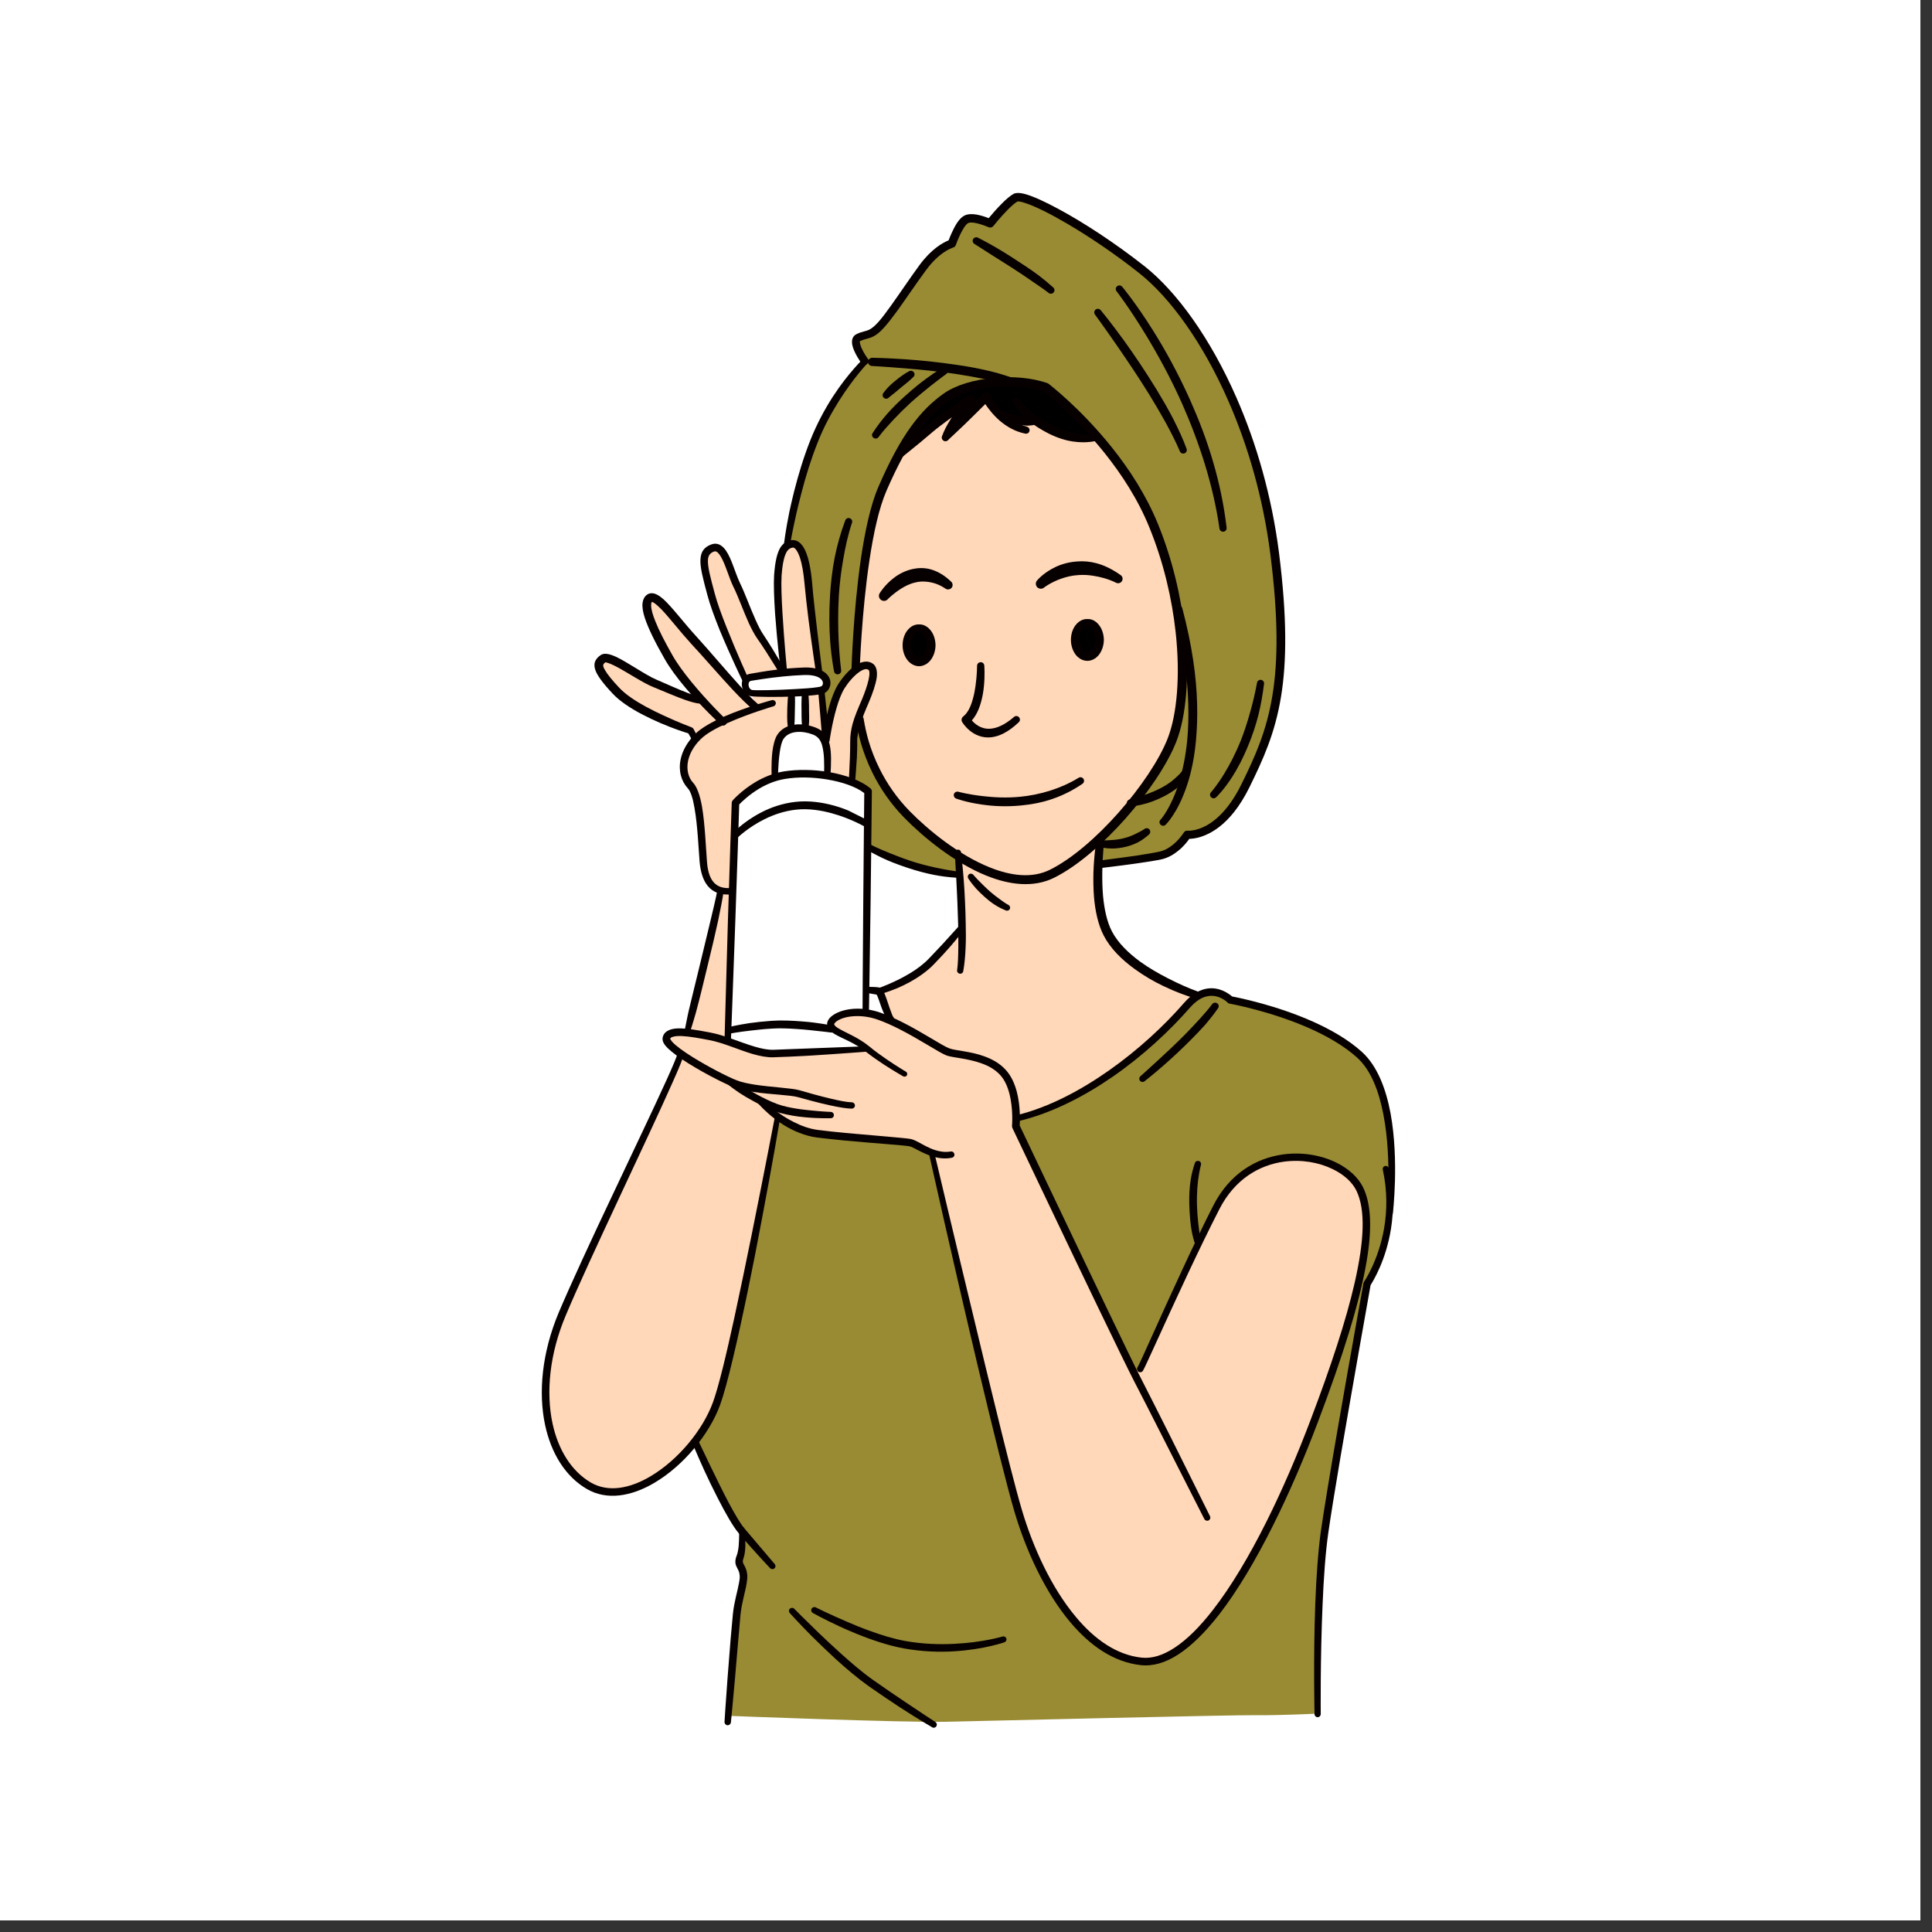 <svg xmlns="http://www.w3.org/2000/svg" xmlns:xlink="http://www.w3.org/1999/xlink" width="110" zoomAndPan="magnify" viewBox="0 0 82.5 82.5" height="110" preserveAspectRatio="xMidYMid meet" version="1.2"><rect x="0" y="0" width="82.5" height="82.5" fill="#333333" stroke="none"/><defs><clipPath id="20dd3e2c9b"><path d="M 0 0 L 82.004 0 L 82.004 82.004 L 0 82.004 Z M 0 0 "/></clipPath><clipPath id="0a2331f8ad"><path d="M 29 42 L 59.758 42 L 59.758 73.801 L 29 73.801 Z M 29 42 "/></clipPath><clipPath id="80a1087b7b"><path d="M 33 8.199 L 55 8.199 L 55 38 L 33 38 Z M 33 8.199 "/></clipPath><clipPath id="ff5d126b09"><path d="M 36 8.199 L 55 8.199 L 55 38 L 36 38 Z M 36 8.199 "/></clipPath><clipPath id="cb6acbe987"><path d="M 30 65 L 32 65 L 32 73.801 L 30 73.801 Z M 30 65 "/></clipPath><clipPath id="0588763fe9"><path d="M 33 68 L 41 68 L 41 73.801 L 33 73.801 Z M 33 68 "/></clipPath><clipPath id="930e116dbb"><path d="M 56 49 L 59.758 49 L 59.758 73.801 L 56 73.801 Z M 56 49 "/></clipPath><clipPath id="1d7e0e1a9c"><path d="M 43 42 L 59.758 42 L 59.758 52 L 43 52 Z M 43 42 "/></clipPath></defs><g id="86672fcda5"><g clip-rule="nonzero" clip-path="url(#20dd3e2c9b)"><path style=" stroke:none;fill-rule:nonzero;fill:#ffffff;fill-opacity:1;" d="M 0 0 L 82.004 0 L 82.004 82.004 L 0 82.004 Z M 0 0 "/><path style=" stroke:none;fill-rule:nonzero;fill:#ffffff;fill-opacity:1;" d="M 0 0 L 82.004 0 L 82.004 82.004 L 0 82.004 Z M 0 0 "/></g><g clip-rule="nonzero" clip-path="url(#0a2331f8ad)"><path style=" stroke:none;fill-rule:evenodd;fill:#988b34;fill-opacity:1;" d="M 29.773 61.516 C 29.773 61.516 30.277 63.082 30.648 63.773 C 31.02 64.465 31.699 65.363 31.699 65.363 C 31.699 65.363 31.457 66.539 31.562 66.805 C 31.668 67.07 31.781 67.48 31.68 67.902 C 31.574 68.324 31.102 73.27 31.102 73.27 C 31.102 73.27 38.531 73.562 40.402 73.523 C 42.27 73.48 52.715 73.227 53.605 73.242 C 54.5 73.258 56.277 73.176 56.277 73.176 C 56.277 73.176 56.191 66.977 56.711 64.68 C 57.234 62.387 58.379 54.938 58.379 54.938 C 58.379 54.938 59.145 53.418 59.348 52.195 C 59.555 50.973 59.527 47.707 59.086 46.574 C 58.637 45.441 57.508 44.254 55.547 43.57 C 53.59 42.891 52.559 42.715 52.559 42.715 C 52.559 42.715 51.777 42.152 51.156 42.57 C 51.156 42.57 48.41 45.363 47.289 46.031 C 46.168 46.703 43.531 47.789 43.531 47.789 L 32.691 46.039 Z M 29.773 61.516 "/></g><g clip-rule="nonzero" clip-path="url(#80a1087b7b)"><path style=" stroke:none;fill-rule:evenodd;fill:#988b34;fill-opacity:1;" d="M 33.656 23.355 C 33.656 23.355 34.008 20.492 34.723 18.957 C 35.434 17.418 36.977 15.434 36.977 15.434 C 36.977 15.434 36.375 14.742 36.527 14.473 C 36.676 14.203 37.336 14.137 37.336 14.137 C 37.336 14.137 38.723 12.52 39.277 11.648 C 39.828 10.781 40.695 10.441 40.695 10.441 C 40.695 10.441 40.93 9.652 41.234 9.395 C 41.543 9.141 42.297 9.473 42.297 9.473 C 42.297 9.473 43.035 8.688 43.594 8.441 C 44.156 8.195 48.266 10.988 49.371 11.918 C 50.473 12.848 53.098 17.633 53.52 19.27 C 53.945 20.906 55.156 27.051 54.555 30.059 C 53.949 33.07 52.383 34.883 51.887 35.309 C 51.391 35.73 50.801 35.633 50.801 35.633 C 50.801 35.633 50.113 36.465 49.496 36.582 C 48.879 36.703 46.449 37.086 46.449 37.086 C 46.449 37.086 41.586 37.637 40.133 37.281 C 38.684 36.926 37.094 36.246 37.094 36.246 L 34.395 31.969 Z M 33.656 23.355 "/></g><path style=" stroke:none;fill-rule:evenodd;fill:#000000;fill-opacity:1;" d="M 38.727 18.941 C 38.727 18.941 39.57 17.406 40.227 17.004 C 40.887 16.605 42.629 16.344 43.539 16.328 C 44.453 16.309 45.051 16.723 45.051 16.723 L 46.84 18.66 C 46.84 18.66 45.723 18.758 45.293 18.641 C 44.863 18.52 44.156 17.938 44.156 17.938 C 44.156 17.938 42.965 18.094 42.633 17.66 L 42.199 17.047 L 40.895 18.098 L 41.195 17.23 Z M 38.727 18.941 "/><path style=" stroke:none;fill-rule:evenodd;fill:#ffd7b9;fill-opacity:1;" d="M 36.84 44.688 C 36.84 44.688 35.344 43.965 35.477 43.652 C 35.609 43.344 36.418 43.25 37.117 43.25 C 37.82 43.25 39.949 44.609 40.332 44.887 C 40.719 45.168 41.43 44.816 42.367 45.492 C 43.305 46.168 43.32 46.938 43.375 47.312 C 43.43 47.684 43.383 48.098 43.383 48.098 L 48.449 58.672 C 48.449 58.672 50.273 55.359 51.359 52.879 C 52.445 50.395 53.723 49.402 55.793 49.465 C 57.867 49.527 59.035 51.227 57.93 55.18 C 56.824 59.129 54.285 66.141 52.266 68.367 C 50.25 70.59 49.418 71.633 47.254 70.387 C 45.094 69.145 43.262 65.031 42.477 60.438 L 39.852 49.297 C 39.852 49.297 38.645 48.656 37.82 48.695 C 36.992 48.734 34.395 48.508 33.371 47.766 L 33.227 47.66 C 33.227 47.66 31.406 58.004 30.621 60.035 C 29.84 62.07 27.535 63.969 25.77 63.715 C 24 63.465 22.496 60.043 23.793 56.816 C 25.086 53.59 29.055 45.027 29.055 45.027 C 29.055 45.027 28.508 44.645 28.469 44.316 C 28.426 43.988 29.332 44.016 29.332 44.016 L 30.738 38.012 C 30.738 38.012 29.844 37.664 29.91 36.113 C 29.977 34.562 29.344 33.598 29.188 33.035 C 29.035 32.473 29.703 31.523 29.703 31.523 C 29.703 31.523 29.598 31.207 29.074 31.051 C 28.551 30.898 26.363 29.723 25.848 29.039 C 25.328 28.355 25.688 27.922 25.93 28.047 C 26.168 28.176 27.379 29.031 28.137 29.344 C 28.895 29.656 29.844 29.879 29.844 29.879 C 29.844 29.879 27.941 27.719 27.805 26.578 C 27.664 25.434 27.762 25.441 28.367 25.863 C 28.969 26.285 32.348 30.266 32.348 30.266 C 32.348 30.266 30.34 25.734 30.227 24.633 C 30.117 23.527 30.367 23.406 30.688 23.395 C 31.012 23.383 31.773 25.832 32.137 26.52 C 32.496 27.207 33.445 28.508 33.445 28.508 C 33.445 28.508 32.969 24.074 33.434 23.512 C 33.902 22.953 34.211 23.242 34.363 23.895 C 34.516 24.543 34.992 28.598 34.992 28.598 C 34.992 28.598 35.234 28.785 35.32 29.055 C 35.402 29.324 35.082 29.559 35.082 29.559 L 35.297 31.398 C 35.297 31.398 35.59 29.547 36.195 28.91 C 36.801 28.273 37.125 28.32 37.25 28.586 C 37.375 28.855 36.711 30.664 36.711 30.664 L 36.445 33.32 L 33.879 44.109 L 36.84 44.691 Z M 36.84 44.688 "/><path style=" stroke:none;fill-rule:evenodd;fill:#ffffff;fill-opacity:1;" d="M 31.43 34.328 L 31.066 44.301 C 31.066 44.301 32.23 45.125 33.238 45.023 C 34.25 44.922 36.852 44.773 36.852 44.773 C 36.852 44.773 35.738 44.199 35.531 43.875 C 35.324 43.551 36 43.23 36.328 43.199 C 36.66 43.164 37.062 43.23 37.062 43.23 L 37.125 33.707 C 37.125 33.707 36.055 33.18 35.379 33.059 C 35.379 33.059 35.297 31.371 34.969 31.266 C 34.641 31.16 34.445 31.078 34.445 31.078 L 34.367 29.664 C 34.367 29.664 35.301 29.586 35.301 29.199 C 35.297 28.809 34.723 28.582 34.281 28.637 C 33.836 28.691 31.898 29.02 31.898 29.02 C 31.898 29.02 31.836 29.559 32.109 29.609 C 32.387 29.664 33.781 29.648 33.781 29.648 L 33.789 31.082 C 33.789 31.082 32.934 31.348 33.141 33.168 L 31.816 33.895 Z M 31.43 34.328 "/><path style=" stroke:none;fill-rule:evenodd;fill:#ffd7b9;fill-opacity:1;" d="M 36.609 28.672 C 36.609 28.672 36.66 23.566 37.414 21.539 C 38.16 19.512 38.82 18.914 38.82 18.914 L 41.34 17.164 L 40.75 18.281 L 42.117 17.047 C 42.117 17.047 42.891 17.867 43.195 17.973 C 43.5 18.078 44.199 17.887 44.199 17.887 C 44.199 17.887 44.82 18.484 45.617 18.613 C 46.414 18.738 46.773 18.617 46.773 18.617 C 46.773 18.617 48.816 20.77 49.539 23.172 C 50.258 25.57 50.703 27.73 50.562 29.113 C 50.418 30.492 49.703 32.836 48.602 34.082 C 47.504 35.328 46.895 35.973 46.895 35.973 C 46.895 35.973 46.656 38.363 47.23 39.598 C 47.805 40.832 49.324 41.742 49.773 41.953 C 50.223 42.164 51.184 42.465 51.184 42.465 C 51.184 42.465 49.77 44.113 48.953 44.758 C 48.133 45.402 45.633 46.992 44.684 47.344 C 43.734 47.691 43.371 47.719 43.371 47.719 C 43.371 47.719 43.48 46.008 42.449 45.539 C 41.422 45.07 40.527 44.949 40.527 44.949 L 38.133 43.613 C 38.133 43.613 37.441 42.598 37.637 42.301 C 37.637 42.301 38.352 42.008 38.902 41.691 C 39.453 41.375 41.164 39.613 41.164 39.613 L 41.023 36.598 C 41.023 36.598 38.688 35.309 37.746 33.508 C 36.809 31.707 36.609 28.672 36.609 28.672 Z M 36.609 28.672 "/><path style=" stroke:none;fill-rule:evenodd;fill:#070000;fill-opacity:1;" d="M 36.715 28.543 C 36.715 28.543 36.789 26.168 37.129 23.914 C 37.297 22.789 37.531 21.695 37.859 20.945 C 38.34 19.84 38.781 19.043 39.215 18.445 C 39.648 17.844 40.07 17.445 40.52 17.125 C 40.977 16.797 41.715 16.586 42.496 16.52 C 43.203 16.457 43.945 16.516 44.555 16.715 C 44.738 16.859 45.957 17.832 47.168 19.344 C 47.879 20.234 48.594 21.316 49.082 22.527 C 49.691 24.02 50.047 25.57 50.203 27 C 50.406 28.855 50.262 30.504 49.863 31.531 C 49.504 32.449 48.707 33.633 47.762 34.703 C 46.848 35.734 45.793 36.66 44.84 37.137 C 44.066 37.523 43.152 37.398 42.254 37.035 C 40.945 36.508 39.668 35.473 38.863 34.656 C 38.285 34.07 37.867 33.441 37.566 32.84 C 37.152 32.012 36.961 31.242 36.883 30.719 C 36.871 30.625 36.785 30.562 36.691 30.574 C 36.602 30.59 36.535 30.676 36.551 30.766 C 36.629 31.316 36.824 32.125 37.254 32.996 C 37.566 33.629 38.004 34.293 38.605 34.91 C 39.434 35.758 40.754 36.836 42.109 37.387 C 43.117 37.797 44.145 37.914 45.016 37.48 C 46.004 36.988 47.102 36.031 48.055 34.961 C 49.035 33.852 49.855 32.625 50.23 31.672 C 50.648 30.605 50.809 28.891 50.594 26.957 C 50.438 25.496 50.07 23.906 49.449 22.379 C 48.941 21.133 48.211 20.02 47.473 19.098 C 46.125 17.414 44.77 16.383 44.77 16.383 C 44.75 16.371 44.73 16.363 44.711 16.355 C 44.051 16.129 43.238 16.062 42.461 16.133 C 41.602 16.207 40.797 16.449 40.293 16.809 C 39.812 17.152 39.359 17.578 38.898 18.219 C 38.453 18.836 38 19.652 37.508 20.793 C 37.172 21.566 36.934 22.699 36.762 23.859 C 36.43 26.137 36.363 28.531 36.363 28.531 C 36.359 28.625 36.438 28.707 36.535 28.711 C 36.629 28.711 36.707 28.637 36.715 28.543 Z M 36.715 28.543 "/><path style=" stroke:none;fill-rule:evenodd;fill:#070000;fill-opacity:1;" d="M 46.758 13.434 C 46.758 13.434 47.16 13.98 47.715 14.785 C 48.121 15.375 48.617 16.102 49.082 16.859 C 49.324 17.25 49.559 17.652 49.777 18.047 C 50.008 18.473 50.219 18.883 50.383 19.273 C 50.414 19.352 50.504 19.387 50.582 19.359 C 50.66 19.328 50.699 19.238 50.668 19.16 C 50.52 18.754 50.32 18.32 50.094 17.879 C 49.887 17.473 49.648 17.066 49.406 16.664 C 48.938 15.898 48.441 15.16 48.02 14.574 C 47.441 13.773 47.004 13.246 47.004 13.246 C 46.949 13.18 46.855 13.164 46.785 13.219 C 46.723 13.27 46.707 13.367 46.758 13.434 Z M 46.758 13.434 "/><path style=" stroke:none;fill-rule:evenodd;fill:#070000;fill-opacity:1;" d="M 37.238 15.629 C 37.238 15.629 37.82 15.66 38.664 15.73 C 39.277 15.781 40.031 15.852 40.789 15.965 C 41.184 16.023 41.574 16.094 41.953 16.168 C 42.359 16.25 42.75 16.34 43.094 16.453 C 43.184 16.484 43.285 16.434 43.312 16.344 C 43.344 16.254 43.297 16.156 43.207 16.125 C 42.852 16 42.453 15.883 42.035 15.793 C 41.652 15.707 41.25 15.637 40.844 15.578 C 40.078 15.465 39.316 15.387 38.691 15.344 C 37.844 15.285 37.25 15.277 37.25 15.277 C 37.152 15.277 37.07 15.352 37.066 15.449 C 37.062 15.547 37.141 15.625 37.238 15.629 Z M 37.238 15.629 "/><g clip-rule="nonzero" clip-path="url(#ff5d126b09)"><path style=" stroke:none;fill-rule:evenodd;fill:#070000;fill-opacity:1;" d="M 43.453 8.602 C 43.465 8.602 43.512 8.602 43.547 8.609 C 43.617 8.617 43.703 8.645 43.809 8.68 C 44.219 8.816 44.844 9.125 45.57 9.551 C 46.504 10.098 47.605 10.836 48.648 11.664 C 49.977 12.719 51.375 14.652 52.465 17.148 C 53.293 19.043 53.938 21.258 54.246 23.66 C 54.59 26.375 54.574 28.234 54.336 29.688 C 54.086 31.223 53.594 32.305 53.023 33.465 C 52.641 34.25 52.227 34.734 51.848 35.031 C 51.219 35.523 50.719 35.473 50.719 35.473 C 50.648 35.461 50.582 35.496 50.547 35.555 C 50.547 35.555 50.383 35.824 50.098 36.062 C 49.941 36.191 49.75 36.312 49.52 36.363 C 49.281 36.418 48.891 36.48 48.484 36.543 C 47.723 36.652 46.906 36.75 46.906 36.75 C 46.812 36.762 46.75 36.84 46.762 36.93 C 46.77 37.02 46.852 37.086 46.945 37.074 C 46.945 37.074 47.766 36.98 48.531 36.871 C 48.945 36.812 49.348 36.75 49.598 36.695 C 49.879 36.633 50.121 36.488 50.32 36.324 C 50.547 36.141 50.707 35.934 50.785 35.82 C 51 35.816 51.492 35.754 52.066 35.309 C 52.477 34.992 52.93 34.473 53.352 33.621 C 53.934 32.434 54.445 31.324 54.703 29.746 C 54.945 28.266 54.965 26.375 54.617 23.613 C 54.305 21.172 53.648 18.922 52.809 17.004 C 51.688 14.438 50.246 12.457 48.883 11.375 C 47.605 10.367 46.25 9.488 45.203 8.926 C 44.613 8.605 44.125 8.387 43.797 8.293 C 43.555 8.223 43.383 8.23 43.293 8.273 C 43.148 8.348 42.953 8.516 42.766 8.707 C 42.547 8.926 42.336 9.176 42.219 9.316 C 42.098 9.266 41.898 9.199 41.707 9.164 C 41.508 9.129 41.312 9.137 41.18 9.207 C 41.07 9.262 40.957 9.379 40.859 9.531 C 40.699 9.781 40.566 10.109 40.508 10.262 C 40.402 10.305 40.207 10.398 39.973 10.578 C 39.766 10.738 39.52 10.973 39.27 11.312 C 38.863 11.867 38.426 12.523 38.047 13.051 C 37.844 13.336 37.656 13.586 37.504 13.754 C 37.344 13.93 37.23 14.02 37.125 14.074 C 36.957 14.156 36.812 14.156 36.602 14.254 C 36.41 14.336 36.352 14.512 36.395 14.734 C 36.461 15.066 36.785 15.512 36.785 15.512 C 36.84 15.586 36.945 15.602 37.02 15.547 C 37.094 15.492 37.109 15.391 37.055 15.316 C 37.055 15.316 36.887 15.086 36.785 14.852 C 36.754 14.777 36.727 14.699 36.719 14.629 C 36.715 14.602 36.711 14.57 36.734 14.559 C 36.957 14.465 37.102 14.461 37.277 14.375 C 37.41 14.312 37.559 14.203 37.758 13.98 C 37.918 13.805 38.113 13.547 38.332 13.25 C 38.707 12.727 39.148 12.07 39.555 11.52 C 39.734 11.277 39.914 11.09 40.074 10.953 C 40.43 10.648 40.691 10.574 40.691 10.574 C 40.754 10.559 40.797 10.516 40.816 10.461 C 40.816 10.461 40.938 10.109 41.102 9.824 C 41.18 9.691 41.254 9.57 41.344 9.527 C 41.418 9.488 41.531 9.5 41.641 9.52 C 41.918 9.57 42.203 9.699 42.203 9.699 C 42.277 9.734 42.367 9.715 42.422 9.648 C 42.422 9.648 42.719 9.273 43.027 8.961 C 43.18 8.809 43.332 8.668 43.453 8.602 Z M 43.453 8.602 "/></g><path style=" stroke:none;fill-rule:evenodd;fill:#070000;fill-opacity:1;" d="M 46.836 35.781 C 46.836 35.781 46.715 36.441 46.691 37.285 C 46.684 37.605 46.688 37.949 46.715 38.297 C 46.766 38.895 46.891 39.496 47.137 39.961 C 47.422 40.508 47.906 40.984 48.453 41.379 C 48.848 41.668 49.273 41.914 49.684 42.109 C 50.203 42.359 50.688 42.531 51.008 42.625 C 51.09 42.652 51.184 42.609 51.211 42.527 C 51.238 42.441 51.191 42.352 51.109 42.324 C 50.809 42.219 50.352 42.023 49.855 41.766 C 49.473 41.57 49.062 41.336 48.684 41.062 C 48.191 40.699 47.746 40.273 47.484 39.777 C 47.262 39.355 47.156 38.809 47.102 38.262 C 47.074 37.93 47.066 37.598 47.07 37.293 C 47.074 36.477 47.164 35.832 47.164 35.832 C 47.18 35.742 47.113 35.66 47.027 35.645 C 46.934 35.629 46.848 35.691 46.836 35.781 Z M 46.836 35.781 "/><path style=" stroke:none;fill-rule:evenodd;fill:#070000;fill-opacity:1;" d="M 25.848 28.289 C 25.844 28.289 25.844 28.289 25.844 28.289 C 25.84 28.281 25.848 28.277 25.859 28.281 L 25.848 28.289 C 25.848 28.289 25.855 28.285 25.859 28.281 C 25.879 28.281 25.902 28.293 25.922 28.297 C 26.039 28.328 26.191 28.398 26.359 28.488 C 26.855 28.754 27.492 29.18 27.898 29.34 C 28.316 29.508 28.824 29.734 29.246 29.883 C 29.5 29.973 29.73 30.035 29.887 30.047 C 29.973 30.051 30.043 29.992 30.051 29.906 C 30.059 29.824 29.992 29.75 29.91 29.746 C 29.773 29.734 29.578 29.672 29.355 29.586 C 28.941 29.43 28.441 29.195 28.027 29.02 C 27.57 28.828 26.812 28.285 26.305 28.047 C 26.152 27.977 26.02 27.934 25.918 27.922 C 25.801 27.906 25.711 27.93 25.645 27.977 C 25.531 28.055 25.453 28.145 25.41 28.25 C 25.375 28.348 25.371 28.469 25.426 28.621 C 25.5 28.832 25.715 29.145 26.164 29.621 C 26.461 29.938 26.914 30.238 27.395 30.492 C 27.664 30.633 27.938 30.762 28.199 30.875 C 28.754 31.113 29.238 31.27 29.391 31.316 L 29.57 31.625 C 29.605 31.691 29.688 31.715 29.754 31.68 C 29.816 31.641 29.84 31.562 29.809 31.496 L 29.613 31.125 C 29.598 31.094 29.566 31.07 29.535 31.059 C 29.535 31.059 28.992 30.859 28.34 30.555 C 28.094 30.441 27.828 30.312 27.57 30.172 C 27.129 29.93 26.711 29.656 26.438 29.363 C 26.129 29.035 25.938 28.797 25.836 28.617 C 25.773 28.512 25.746 28.441 25.762 28.383 C 25.773 28.344 25.809 28.316 25.844 28.289 Z M 25.848 28.289 "/><path style=" stroke:none;fill-rule:evenodd;fill:#070000;fill-opacity:1;" d="M 27.844 25.699 C 27.848 25.703 27.859 25.711 27.867 25.711 C 27.887 25.719 27.906 25.73 27.926 25.742 C 28.023 25.805 28.133 25.91 28.258 26.035 C 28.609 26.406 29.043 26.973 29.496 27.469 C 30.043 28.055 30.723 28.852 31.316 29.484 C 31.637 29.824 31.934 30.117 32.168 30.309 C 32.234 30.363 32.332 30.355 32.387 30.289 C 32.441 30.223 32.434 30.121 32.367 30.066 C 32.148 29.879 31.867 29.59 31.566 29.254 C 30.984 28.613 30.309 27.809 29.773 27.219 C 29.223 26.625 28.703 25.922 28.324 25.582 C 28.168 25.445 28.027 25.363 27.914 25.34 C 27.793 25.316 27.691 25.34 27.602 25.414 C 27.512 25.492 27.457 25.602 27.438 25.75 C 27.418 25.91 27.449 26.129 27.535 26.387 C 27.684 26.84 27.984 27.445 28.379 28.133 C 28.602 28.527 28.918 28.949 29.246 29.34 C 29.977 30.211 30.773 30.941 30.773 30.941 C 30.84 31 30.938 30.996 30.996 30.934 C 31.055 30.871 31.051 30.773 30.992 30.715 C 30.992 30.715 30.227 29.977 29.523 29.117 C 29.211 28.734 28.91 28.332 28.699 27.953 C 28.391 27.41 28.137 26.918 27.98 26.52 C 27.871 26.246 27.805 26.02 27.805 25.852 C 27.805 25.785 27.809 25.734 27.844 25.699 Z M 27.844 25.699 C 27.836 25.699 27.832 25.699 27.832 25.703 C 27.832 25.707 27.836 25.703 27.844 25.699 Z M 27.844 25.699 "/><path style=" stroke:none;fill-rule:evenodd;fill:#070000;fill-opacity:1;" d="M 32.957 29.898 C 32.957 29.898 31.887 30.18 30.941 30.59 C 30.43 30.812 29.957 31.074 29.688 31.34 C 29.34 31.691 29.141 32.066 29.066 32.418 C 28.961 32.906 29.09 33.355 29.363 33.652 C 29.504 33.801 29.59 34.117 29.656 34.5 C 29.789 35.242 29.828 36.219 29.875 36.805 C 29.918 37.266 30.035 37.605 30.223 37.832 C 30.457 38.117 30.805 38.238 31.273 38.188 C 31.348 38.18 31.402 38.113 31.395 38.039 C 31.387 37.965 31.32 37.91 31.246 37.918 C 30.891 37.949 30.625 37.867 30.453 37.648 C 30.297 37.457 30.215 37.164 30.188 36.781 C 30.141 36.184 30.105 35.199 29.977 34.445 C 29.895 33.984 29.77 33.609 29.602 33.43 C 29.391 33.207 29.305 32.859 29.383 32.484 C 29.449 32.184 29.617 31.863 29.918 31.566 C 30.164 31.32 30.598 31.082 31.066 30.875 C 31.988 30.461 33.031 30.16 33.031 30.16 C 33.102 30.137 33.145 30.062 33.125 29.992 C 33.105 29.922 33.031 29.879 32.957 29.898 Z M 32.957 29.898 "/><path style=" stroke:none;fill-rule:evenodd;fill:#070000;fill-opacity:1;" d="M 32.086 29.73 C 32.277 29.762 33.164 29.773 33.941 29.742 C 34.332 29.727 34.695 29.699 34.93 29.664 C 35.066 29.645 35.168 29.617 35.219 29.59 C 35.453 29.465 35.574 29.098 35.324 28.809 C 35.172 28.637 34.871 28.484 34.328 28.504 C 33.91 28.52 33.516 28.551 33.176 28.594 C 32.609 28.664 32.188 28.75 32.043 28.77 C 31.766 28.812 31.652 29.047 31.68 29.281 C 31.707 29.496 31.859 29.703 32.09 29.734 L 32.09 29.73 Z M 32.125 29.465 C 32.023 29.449 31.973 29.344 31.965 29.25 C 31.957 29.168 31.988 29.082 32.086 29.07 C 32.246 29.047 32.762 28.953 33.438 28.887 C 33.715 28.859 34.02 28.836 34.336 28.824 C 34.652 28.816 34.863 28.863 34.996 28.949 C 35.176 29.062 35.176 29.25 35.066 29.309 C 35.035 29.324 34.969 29.336 34.879 29.348 C 34.656 29.383 34.305 29.406 33.926 29.426 C 33.172 29.469 32.312 29.488 32.125 29.465 Z M 32.125 29.465 "/><path style=" stroke:none;fill-rule:evenodd;fill:#070000;fill-opacity:1;" d="M 33.668 29.574 C 33.668 29.574 33.648 29.703 33.637 29.887 C 33.621 30.098 33.613 30.383 33.613 30.621 C 33.613 30.703 33.617 30.781 33.621 30.848 C 33.633 30.98 33.645 31.074 33.656 31.105 C 33.676 31.176 33.75 31.219 33.824 31.199 C 33.898 31.18 33.938 31.105 33.922 31.031 C 33.914 31.004 33.93 30.898 33.934 30.758 C 33.941 30.543 33.945 30.262 33.949 30.031 C 33.949 29.965 33.949 29.906 33.949 29.852 C 33.945 29.691 33.938 29.582 33.938 29.582 C 33.941 29.508 33.883 29.445 33.805 29.441 C 33.73 29.441 33.672 29.5 33.668 29.574 Z M 33.668 29.574 "/><path style=" stroke:none;fill-rule:evenodd;fill:#070000;fill-opacity:1;" d="M 33.223 33.184 C 33.223 33.184 33.223 32.645 33.293 32.152 C 33.324 31.91 33.375 31.676 33.461 31.547 C 33.586 31.367 33.789 31.277 34.016 31.258 C 34.238 31.238 34.48 31.277 34.715 31.367 C 34.945 31.457 35.062 31.629 35.121 31.891 C 35.195 32.191 35.203 32.598 35.188 33.117 C 35.184 33.191 35.242 33.258 35.316 33.258 C 35.395 33.262 35.457 33.203 35.461 33.129 C 35.496 32.574 35.504 32.141 35.434 31.82 C 35.352 31.441 35.164 31.199 34.832 31.07 C 34.48 30.934 34.117 30.895 33.809 30.965 C 33.555 31.023 33.34 31.156 33.199 31.367 C 33.09 31.527 33.016 31.812 32.98 32.113 C 32.922 32.625 32.953 33.191 32.953 33.191 C 32.953 33.27 33.02 33.324 33.094 33.324 C 33.168 33.32 33.227 33.258 33.223 33.184 Z M 33.223 33.184 "/><path style=" stroke:none;fill-rule:evenodd;fill:#070000;fill-opacity:1;" d="M 34.242 29.609 C 34.242 29.609 34.23 29.734 34.227 29.91 C 34.223 30.039 34.223 30.199 34.227 30.359 C 34.227 30.52 34.227 30.68 34.234 30.809 C 34.242 30.984 34.258 31.109 34.258 31.109 C 34.258 31.184 34.32 31.242 34.395 31.242 C 34.473 31.242 34.531 31.18 34.531 31.105 L 34.551 30.805 C 34.555 30.676 34.551 30.516 34.547 30.355 C 34.547 30.195 34.547 30.039 34.539 29.906 C 34.531 29.73 34.516 29.609 34.516 29.609 C 34.516 29.531 34.453 29.473 34.379 29.473 C 34.305 29.477 34.242 29.535 34.242 29.609 Z M 34.242 29.609 "/><path style=" stroke:none;fill-rule:evenodd;fill:#070000;fill-opacity:1;" d="M 31.211 44.453 C 31.211 44.453 31.309 41.914 31.398 39.371 C 31.48 37.059 31.555 34.746 31.566 34.352 C 31.672 34.242 31.984 33.934 32.438 33.664 C 32.742 33.488 33.109 33.328 33.52 33.262 C 34.078 33.168 34.723 33.184 35.324 33.285 C 35.961 33.391 36.547 33.59 36.906 33.867 C 36.902 34.293 36.879 36.402 36.863 38.516 C 36.844 40.875 36.832 43.238 36.832 43.238 C 36.832 43.312 36.895 43.375 36.969 43.375 C 37.043 43.375 37.105 43.316 37.105 43.242 C 37.105 43.242 37.145 40.879 37.176 38.516 C 37.207 36.156 37.23 33.793 37.23 33.793 C 37.234 33.746 37.211 33.703 37.176 33.672 C 36.785 33.336 36.113 33.09 35.379 32.965 C 34.742 32.859 34.059 32.848 33.469 32.941 C 33.016 33.016 32.609 33.191 32.273 33.387 C 31.66 33.75 31.285 34.18 31.285 34.18 C 31.262 34.211 31.246 34.246 31.246 34.281 C 31.246 34.281 31.16 36.82 31.082 39.363 C 31.008 41.902 30.938 44.445 30.938 44.445 C 30.938 44.52 30.992 44.582 31.066 44.586 C 31.145 44.586 31.207 44.527 31.211 44.453 Z M 31.211 44.453 "/><path style=" stroke:none;fill-rule:evenodd;fill:#070000;fill-opacity:1;" d="M 31.957 28.973 C 31.957 28.973 31.461 27.887 31.031 26.801 C 30.816 26.266 30.621 25.73 30.516 25.328 C 30.34 24.668 30.215 24.215 30.23 23.91 C 30.242 23.73 30.312 23.621 30.477 23.555 C 30.543 23.527 30.598 23.551 30.648 23.594 C 30.691 23.633 30.73 23.688 30.77 23.75 C 30.98 24.094 31.129 24.676 31.312 25.047 C 31.52 25.461 31.738 26.082 31.973 26.602 C 32.09 26.855 32.211 27.086 32.336 27.266 C 32.457 27.434 32.594 27.645 32.73 27.855 C 33.023 28.312 33.297 28.766 33.297 28.766 C 33.336 28.828 33.418 28.852 33.484 28.812 C 33.551 28.773 33.57 28.691 33.535 28.629 C 33.535 28.629 33.266 28.168 32.98 27.699 C 32.848 27.484 32.707 27.266 32.59 27.09 C 32.477 26.926 32.371 26.707 32.266 26.473 C 32.027 25.945 31.809 25.324 31.602 24.906 C 31.48 24.656 31.371 24.312 31.25 24.008 C 31.148 23.754 31.035 23.527 30.902 23.391 C 30.746 23.23 30.57 23.172 30.359 23.254 C 30.059 23.371 29.926 23.57 29.91 23.891 C 29.891 24.219 30.016 24.703 30.207 25.41 C 30.316 25.824 30.516 26.371 30.738 26.918 C 31.188 28.004 31.711 29.086 31.711 29.086 C 31.742 29.152 31.824 29.184 31.891 29.152 C 31.961 29.121 31.988 29.039 31.957 28.973 Z M 31.957 28.973 "/><path style=" stroke:none;fill-rule:evenodd;fill:#070000;fill-opacity:1;" d="M 33.605 28.629 C 33.605 28.629 33.484 27.371 33.414 26.195 C 33.375 25.562 33.352 24.957 33.375 24.582 C 33.406 24.164 33.457 23.879 33.535 23.688 C 33.617 23.473 33.723 23.402 33.855 23.383 C 33.902 23.379 33.941 23.41 33.98 23.457 C 34.047 23.535 34.105 23.656 34.16 23.816 C 34.246 24.082 34.312 24.449 34.355 24.926 C 34.391 25.324 34.453 25.879 34.523 26.441 C 34.668 27.562 34.84 28.707 34.84 28.707 C 34.848 28.781 34.918 28.836 34.992 28.824 C 35.066 28.812 35.121 28.746 35.109 28.672 C 35.109 28.672 34.93 27.25 34.793 26.027 C 34.746 25.605 34.703 25.203 34.68 24.898 C 34.625 24.262 34.52 23.809 34.391 23.52 C 34.23 23.164 34.012 23.039 33.812 23.066 C 33.621 23.094 33.449 23.172 33.312 23.402 C 33.191 23.609 33.098 23.961 33.055 24.562 C 33.031 24.945 33.055 25.57 33.098 26.215 C 33.184 27.398 33.336 28.656 33.336 28.656 C 33.344 28.73 33.414 28.785 33.488 28.777 C 33.562 28.77 33.617 28.703 33.605 28.629 Z M 33.605 28.629 "/><path style=" stroke:none;fill-rule:evenodd;fill:#070000;fill-opacity:1;" d="M 34.938 29.488 L 35.117 31.613 C 35.125 31.691 35.191 31.754 35.27 31.754 C 35.348 31.754 35.414 31.695 35.426 31.617 C 35.426 31.617 35.523 30.914 35.719 30.242 C 35.809 29.926 35.922 29.621 36.059 29.398 C 36.223 29.137 36.453 28.867 36.676 28.707 C 36.758 28.648 36.84 28.602 36.918 28.582 C 36.98 28.566 37.043 28.57 37.09 28.609 C 37.117 28.629 37.121 28.668 37.125 28.711 C 37.133 28.801 37.117 28.906 37.09 29.027 C 37.035 29.273 36.93 29.57 36.809 29.863 C 36.648 30.234 36.5 30.574 36.406 30.914 C 36.34 31.164 36.301 31.418 36.305 31.684 C 36.305 31.879 36.301 32.113 36.293 32.348 C 36.273 32.855 36.246 33.352 36.246 33.352 C 36.238 33.426 36.293 33.488 36.371 33.496 C 36.445 33.5 36.512 33.445 36.516 33.371 C 36.516 33.371 36.559 32.871 36.59 32.363 C 36.598 32.121 36.609 31.879 36.609 31.684 C 36.609 31.445 36.652 31.223 36.715 31 C 36.809 30.672 36.949 30.344 37.102 29.988 C 37.262 29.609 37.395 29.227 37.438 28.934 C 37.473 28.66 37.418 28.457 37.293 28.355 C 37.113 28.215 36.887 28.223 36.648 28.344 C 36.344 28.504 36.012 28.867 35.785 29.23 C 35.637 29.473 35.508 29.809 35.41 30.152 C 35.375 30.273 35.344 30.398 35.316 30.516 L 35.203 29.461 C 35.195 29.387 35.133 29.332 35.055 29.34 C 34.984 29.348 34.93 29.414 34.934 29.488 Z M 34.938 29.488 "/><path style=" stroke:none;fill-rule:evenodd;fill:#070000;fill-opacity:1;" d="M 38.684 45.762 C 38.684 45.762 38.32 45.547 37.883 45.25 C 37.637 45.082 37.363 44.887 37.125 44.688 C 36.648 44.297 36.121 44.105 35.812 43.918 C 35.715 43.859 35.641 43.809 35.621 43.738 C 35.617 43.727 35.629 43.715 35.637 43.699 C 35.656 43.668 35.688 43.641 35.723 43.613 C 35.867 43.508 36.109 43.422 36.41 43.398 C 36.719 43.371 37.09 43.402 37.488 43.543 C 37.785 43.648 38.086 43.785 38.383 43.934 C 39.285 44.391 40.117 44.957 40.418 45.07 C 40.684 45.168 41.32 45.191 41.918 45.41 C 42.211 45.512 42.492 45.668 42.711 45.906 C 42.906 46.121 43.027 46.406 43.102 46.695 C 43.277 47.371 43.215 48.078 43.215 48.078 C 43.215 48.105 43.219 48.137 43.23 48.164 C 43.23 48.164 45.309 52.539 46.863 55.773 C 47.605 57.316 48.23 58.598 48.453 59.027 C 48.703 59.508 49.164 60.406 49.645 61.359 C 50.496 63.031 51.426 64.863 51.426 64.863 C 51.461 64.93 51.543 64.957 51.609 64.926 C 51.676 64.891 51.703 64.809 51.668 64.742 C 51.668 64.742 50.758 62.902 49.918 61.223 C 49.438 60.266 48.98 59.363 48.734 58.883 C 48.512 58.457 47.895 57.176 47.156 55.637 C 45.688 52.578 43.754 48.5 43.543 48.062 C 43.555 47.887 43.582 47.238 43.418 46.613 C 43.328 46.273 43.18 45.941 42.949 45.688 C 42.695 45.406 42.367 45.227 42.027 45.105 C 41.43 44.887 40.797 44.867 40.535 44.766 C 40.234 44.656 39.418 44.094 38.527 43.648 C 38.219 43.492 37.902 43.352 37.598 43.242 C 37.035 43.047 36.523 43.039 36.137 43.121 C 35.762 43.199 35.5 43.363 35.391 43.52 C 35.32 43.621 35.301 43.727 35.332 43.824 C 35.371 43.949 35.48 44.066 35.66 44.168 C 35.965 44.348 36.484 44.523 36.953 44.895 C 37.207 45.094 37.484 45.289 37.742 45.457 C 38.195 45.75 38.566 45.961 38.566 45.961 C 38.625 45.992 38.695 45.973 38.727 45.918 C 38.758 45.863 38.738 45.793 38.684 45.762 Z M 38.684 45.762 "/><path style=" stroke:none;fill-rule:evenodd;fill:#070000;fill-opacity:1;" d="M 28.617 44.359 C 28.629 44.316 28.672 44.293 28.723 44.277 C 28.824 44.242 28.969 44.234 29.129 44.242 C 29.461 44.258 29.875 44.336 30.285 44.414 C 30.875 44.523 31.531 44.828 32.141 45.008 C 32.453 45.098 32.75 45.156 33.02 45.148 C 33.32 45.141 33.953 45.113 34.637 45.074 C 35.777 45.004 37.043 44.906 37.043 44.906 C 37.109 44.902 37.156 44.848 37.152 44.785 C 37.152 44.723 37.098 44.672 37.031 44.676 L 33.016 44.828 C 32.773 44.832 32.508 44.777 32.234 44.695 C 31.613 44.516 30.945 44.207 30.344 44.094 C 29.828 43.996 29.305 43.902 28.934 43.914 C 28.574 43.93 28.344 44.062 28.297 44.301 C 28.277 44.387 28.301 44.504 28.398 44.629 C 28.523 44.793 28.781 45 29.098 45.215 C 29.824 45.707 30.879 46.25 31.34 46.43 C 31.57 46.52 31.863 46.582 32.176 46.629 C 32.902 46.738 33.75 46.758 34.066 46.848 C 34.336 46.922 34.898 47.082 35.422 47.195 C 35.793 47.277 36.148 47.34 36.371 47.34 C 36.445 47.34 36.508 47.281 36.508 47.207 C 36.508 47.133 36.445 47.07 36.371 47.07 C 36.164 47.066 35.836 47 35.488 46.918 C 34.969 46.797 34.418 46.637 34.152 46.559 C 33.828 46.461 32.965 46.43 32.223 46.316 C 31.938 46.27 31.668 46.215 31.461 46.133 C 31.07 45.98 30.25 45.559 29.578 45.141 C 29.195 44.902 28.863 44.664 28.695 44.477 C 28.66 44.438 28.625 44.371 28.617 44.359 Z M 28.617 44.359 "/><path style=" stroke:none;fill-rule:evenodd;fill:#070000;fill-opacity:1;" d="M 31.074 46.301 C 31.074 46.301 31.277 46.469 31.586 46.676 C 31.742 46.781 31.934 46.891 32.133 47 C 32.52 47.219 32.953 47.426 33.309 47.523 C 33.645 47.617 34.035 47.68 34.391 47.711 C 34.977 47.766 35.473 47.75 35.473 47.75 C 35.547 47.754 35.609 47.691 35.609 47.617 C 35.609 47.543 35.547 47.48 35.473 47.48 C 35.473 47.48 35.148 47.469 34.719 47.426 C 34.559 47.41 34.391 47.395 34.215 47.371 C 33.938 47.332 33.652 47.285 33.398 47.211 C 33.125 47.137 32.812 46.992 32.508 46.836 C 32.277 46.719 32.055 46.586 31.859 46.473 C 31.789 46.434 31.723 46.398 31.66 46.363 C 31.391 46.215 31.207 46.109 31.207 46.109 C 31.156 46.074 31.082 46.086 31.047 46.137 C 31.012 46.191 31.023 46.262 31.074 46.301 Z M 31.074 46.301 "/><path style=" stroke:none;fill-rule:evenodd;fill:#070000;fill-opacity:1;" d="M 32.359 47.102 C 32.359 47.102 32.648 47.445 33.117 47.801 C 33.23 47.883 33.352 47.969 33.484 48.051 C 33.887 48.297 34.371 48.504 34.883 48.574 C 35.23 48.617 35.645 48.66 36.074 48.703 C 37.281 48.816 38.59 48.902 38.832 48.949 C 38.926 48.965 39.043 49.035 39.195 49.113 C 39.379 49.207 39.598 49.316 39.836 49.387 C 40.086 49.461 40.359 49.496 40.645 49.438 C 40.719 49.426 40.77 49.352 40.754 49.281 C 40.738 49.207 40.668 49.156 40.594 49.172 C 40.355 49.211 40.129 49.176 39.926 49.109 C 39.66 49.023 39.43 48.887 39.242 48.785 C 39.105 48.711 38.984 48.656 38.891 48.637 C 38.652 48.59 37.324 48.492 36.105 48.379 C 35.684 48.336 35.27 48.297 34.926 48.25 C 34.555 48.203 34.203 48.07 33.891 47.91 C 33.68 47.805 33.488 47.688 33.316 47.57 C 32.84 47.25 32.531 46.945 32.531 46.945 C 32.484 46.898 32.414 46.898 32.367 46.941 C 32.32 46.984 32.316 47.055 32.359 47.102 Z M 32.359 47.102 "/><path style=" stroke:none;fill-rule:evenodd;fill:#070000;fill-opacity:1;" d="M 39.668 49.258 C 39.668 49.258 40.75 54.113 41.781 58.449 C 42.402 61.062 43.004 63.484 43.32 64.555 C 43.801 66.184 44.613 67.973 45.699 69.266 C 46.547 70.277 47.566 70.984 48.723 71.105 C 49.242 71.16 49.781 70.996 50.32 70.645 C 50.895 70.27 51.477 69.688 52.051 68.953 C 53.641 66.906 55.156 63.688 56.273 60.734 C 57.336 57.926 58.07 55.602 58.363 53.828 C 58.594 52.453 58.551 51.398 58.203 50.695 C 57.992 50.27 57.582 49.898 57.055 49.641 C 56.414 49.328 55.602 49.184 54.785 49.297 C 53.652 49.453 52.508 50.102 51.801 51.496 C 51.363 52.359 50.902 53.32 50.473 54.246 C 49.512 56.309 48.695 58.191 48.57 58.395 C 48.531 58.457 48.555 58.543 48.617 58.578 C 48.684 58.617 48.766 58.598 48.805 58.535 C 48.93 58.328 49.762 56.438 50.734 54.371 C 51.168 53.449 51.629 52.492 52.07 51.633 C 52.727 50.348 53.781 49.746 54.828 49.605 C 55.582 49.504 56.324 49.637 56.914 49.926 C 57.371 50.148 57.734 50.465 57.918 50.836 C 58.32 51.66 58.254 52.988 57.848 54.773 C 57.484 56.375 56.836 58.336 55.969 60.621 C 54.867 63.543 53.367 66.727 51.789 68.754 C 51.246 69.453 50.691 70.016 50.141 70.371 C 49.672 70.676 49.207 70.832 48.754 70.785 C 47.68 70.672 46.738 70 45.949 69.055 C 44.891 67.797 44.102 66.055 43.633 64.465 C 43.379 63.609 42.945 61.891 42.461 59.902 C 42.207 58.879 41.945 57.781 41.684 56.695 C 40.762 52.887 39.895 49.207 39.895 49.207 C 39.879 49.145 39.816 49.105 39.754 49.121 C 39.691 49.137 39.656 49.195 39.668 49.258 Z M 39.668 49.258 "/><path style=" stroke:none;fill-rule:evenodd;fill:#070000;fill-opacity:1;" d="M 51.27 53.105 C 51.27 53.105 51.254 52.945 51.223 52.68 C 51.219 52.621 51.211 52.562 51.199 52.496 C 51.152 52.125 51.098 51.617 51.113 51.074 C 51.117 50.855 51.133 50.629 51.16 50.402 C 51.188 50.184 51.227 49.961 51.281 49.746 C 51.305 49.676 51.266 49.598 51.195 49.578 C 51.121 49.555 51.043 49.594 51.023 49.668 C 50.945 49.891 50.887 50.125 50.848 50.359 C 50.789 50.719 50.777 51.082 50.785 51.422 C 50.797 51.898 50.84 52.336 50.902 52.648 C 50.969 52.969 51.047 53.16 51.047 53.16 C 51.062 53.223 51.125 53.258 51.184 53.246 C 51.25 53.23 51.285 53.168 51.27 53.105 Z M 51.27 53.105 "/><path style=" stroke:none;fill-rule:evenodd;fill:#070000;fill-opacity:1;" d="M 33.102 47.621 C 33.102 47.621 32.637 50.059 32.082 52.801 C 31.848 53.949 31.602 55.148 31.363 56.246 C 31.016 57.848 30.684 59.223 30.445 59.879 C 30.008 61.078 28.949 62.348 27.781 63.039 C 26.914 63.555 25.98 63.75 25.219 63.301 C 24.395 62.812 23.836 61.906 23.594 60.785 C 23.309 59.453 23.465 57.812 24.16 56.168 C 24.676 54.938 25.551 53.055 26.426 51.18 C 27.32 49.27 28.211 47.371 28.73 46.199 C 29.004 45.59 29.172 45.172 29.195 45.039 C 29.211 44.965 29.16 44.895 29.086 44.879 C 29.012 44.867 28.941 44.918 28.93 44.988 C 28.906 45.113 28.738 45.508 28.477 46.086 C 27.949 47.254 27.043 49.145 26.145 51.051 C 25.258 52.922 24.383 54.812 23.859 56.047 C 23.141 57.758 22.98 59.465 23.277 60.852 C 23.539 62.074 24.152 63.051 25.051 63.578 C 25.914 64.086 26.969 63.898 27.949 63.316 C 29.176 62.594 30.289 61.254 30.75 59.992 C 31.051 59.164 31.504 57.203 31.941 55.082 C 32.145 54.098 32.344 53.074 32.523 52.117 C 32.988 49.688 33.328 47.66 33.328 47.66 C 33.34 47.598 33.297 47.539 33.234 47.527 C 33.172 47.516 33.113 47.559 33.102 47.621 Z M 33.102 47.621 "/><path style=" stroke:none;fill-rule:evenodd;fill:#070000;fill-opacity:1;" d="M 29.555 61.598 C 29.555 61.598 29.77 62.121 30.074 62.789 C 30.242 63.156 30.441 63.566 30.641 63.957 C 30.969 64.602 31.309 65.199 31.543 65.469 C 31.715 65.676 31.898 65.883 32.07 66.074 C 32.512 66.57 32.883 66.961 32.883 66.961 C 32.934 67.016 33.016 67.02 33.07 66.973 C 33.125 66.926 33.129 66.844 33.082 66.789 L 31.785 65.262 C 31.609 65.055 31.379 64.656 31.129 64.191 C 30.852 63.672 30.566 63.074 30.324 62.578 C 30.027 61.961 29.805 61.492 29.805 61.492 C 29.773 61.422 29.695 61.395 29.625 61.422 C 29.559 61.453 29.527 61.531 29.555 61.598 Z M 29.555 61.598 "/><path style=" stroke:none;fill-rule:evenodd;fill:#070000;fill-opacity:1;" d="M 29.449 44.117 C 29.449 44.117 29.566 43.77 29.719 43.23 C 29.871 42.672 30.055 41.906 30.242 41.129 C 30.395 40.5 30.547 39.867 30.664 39.32 C 30.773 38.805 30.855 38.371 30.895 38.098 C 30.906 38.023 30.855 37.953 30.781 37.941 C 30.707 37.93 30.637 37.98 30.625 38.051 C 30.57 38.363 30.441 38.883 30.297 39.492 C 30.043 40.562 29.715 41.902 29.484 42.852 C 29.441 43.027 29.402 43.188 29.371 43.336 C 29.277 43.777 29.227 44.062 29.227 44.062 C 29.211 44.125 29.246 44.188 29.309 44.203 C 29.371 44.219 29.434 44.18 29.449 44.117 Z M 29.449 44.117 "/><g clip-rule="nonzero" clip-path="url(#cb6acbe987)"><path style=" stroke:none;fill-rule:evenodd;fill:#070000;fill-opacity:1;" d="M 31.559 65.312 C 31.559 65.312 31.574 65.668 31.543 66.012 C 31.527 66.168 31.5 66.324 31.457 66.43 C 31.402 66.566 31.395 66.668 31.406 66.758 C 31.418 66.832 31.449 66.898 31.484 66.965 C 31.527 67.047 31.578 67.133 31.586 67.281 C 31.594 67.371 31.582 67.473 31.559 67.582 C 31.496 67.949 31.348 68.406 31.297 68.91 C 31.258 69.27 31.148 70.555 31.066 71.68 C 30.992 72.664 30.938 73.523 30.938 73.523 C 30.934 73.598 30.988 73.664 31.062 73.672 C 31.137 73.676 31.203 73.621 31.211 73.547 C 31.211 73.547 31.297 72.688 31.383 71.703 C 31.48 70.586 31.586 69.301 31.621 68.945 C 31.672 68.449 31.82 67.996 31.879 67.637 C 31.902 67.5 31.918 67.375 31.91 67.266 C 31.898 67.086 31.848 66.969 31.797 66.871 C 31.766 66.812 31.734 66.766 31.723 66.703 C 31.715 66.664 31.723 66.613 31.746 66.547 C 31.797 66.414 31.82 66.223 31.828 66.027 C 31.836 65.668 31.789 65.293 31.789 65.293 C 31.781 65.23 31.727 65.184 31.664 65.188 C 31.602 65.191 31.555 65.25 31.559 65.312 Z M 31.559 65.312 "/></g><g clip-rule="nonzero" clip-path="url(#0588763fe9)"><path style=" stroke:none;fill-rule:evenodd;fill:#070000;fill-opacity:1;" d="M 33.723 68.879 C 33.723 68.879 34.113 69.312 34.676 69.879 C 34.973 70.172 35.316 70.504 35.672 70.832 C 36.152 71.27 36.656 71.691 37.102 72.008 C 37.578 72.34 38.035 72.648 38.434 72.91 C 39.23 73.426 39.805 73.758 39.805 73.758 C 39.863 73.797 39.945 73.777 39.984 73.715 C 40.023 73.652 40.004 73.57 39.941 73.531 C 39.941 73.531 39.391 73.176 38.609 72.648 C 38.215 72.383 37.758 72.074 37.289 71.742 C 36.855 71.438 36.363 71.02 35.891 70.594 C 35.535 70.273 35.191 69.949 34.891 69.66 C 34.324 69.113 33.918 68.699 33.918 68.699 C 33.867 68.645 33.785 68.645 33.73 68.695 C 33.676 68.742 33.676 68.828 33.727 68.879 Z M 33.723 68.879 "/></g><path style=" stroke:none;fill-rule:evenodd;fill:#070000;fill-opacity:1;" d="M 34.711 68.879 C 34.711 68.879 35.172 69.137 35.828 69.441 C 36.062 69.551 36.32 69.664 36.594 69.773 C 37.238 70.035 37.961 70.277 38.602 70.391 C 39.383 70.531 40.125 70.555 40.762 70.512 C 42.027 70.434 42.891 70.129 42.891 70.129 C 42.957 70.105 42.996 70.031 42.973 69.965 C 42.949 69.898 42.875 69.859 42.809 69.883 C 42.809 69.883 41.969 70.137 40.742 70.195 C 40.129 70.227 39.414 70.207 38.66 70.074 C 38.164 69.984 37.617 69.816 37.098 69.625 C 36.773 69.508 36.465 69.379 36.184 69.258 C 35.41 68.93 34.84 68.641 34.84 68.641 C 34.773 68.605 34.691 68.633 34.656 68.695 C 34.621 68.762 34.648 68.844 34.711 68.879 Z M 34.711 68.879 "/><g clip-rule="nonzero" clip-path="url(#930e116dbb)"><path style=" stroke:none;fill-rule:evenodd;fill:#070000;fill-opacity:1;" d="M 56.398 73.191 C 56.398 73.191 56.375 70.848 56.477 68.512 C 56.523 67.387 56.602 66.266 56.727 65.414 C 56.832 64.676 57.023 63.52 57.238 62.238 C 57.77 59.121 58.457 55.262 58.527 54.875 C 58.637 54.703 59.188 53.805 59.398 52.469 C 59.516 51.727 59.527 50.852 59.305 49.891 C 59.289 49.82 59.219 49.773 59.148 49.789 C 59.074 49.805 59.031 49.875 59.047 49.945 C 59.25 50.871 59.227 51.711 59.109 52.422 C 58.871 53.832 58.25 54.727 58.25 54.727 C 58.234 54.746 58.227 54.766 58.223 54.789 C 58.223 54.789 57.629 58.082 57.102 61.129 C 56.809 62.816 56.543 64.43 56.406 65.367 C 56.285 66.23 56.207 67.363 56.164 68.5 C 56.078 70.844 56.133 73.199 56.133 73.199 C 56.133 73.27 56.191 73.328 56.266 73.328 C 56.34 73.328 56.398 73.266 56.398 73.191 Z M 56.398 73.191 "/></g><g clip-rule="nonzero" clip-path="url(#1d7e0e1a9c)"><path style=" stroke:none;fill-rule:evenodd;fill:#070000;fill-opacity:1;" d="M 59.477 51.816 C 59.477 51.816 59.75 49.559 59.379 47.539 C 59.184 46.492 58.812 45.512 58.156 44.918 C 57.574 44.391 56.824 43.965 56.066 43.625 C 54.508 42.93 52.906 42.605 52.613 42.551 C 52.488 42.441 52.078 42.129 51.543 42.215 C 51.25 42.262 50.91 42.426 50.566 42.82 C 49.715 43.801 48.594 44.84 47.348 45.715 C 46.137 46.566 44.805 47.27 43.477 47.605 C 43.402 47.625 43.359 47.695 43.379 47.766 C 43.398 47.836 43.469 47.879 43.539 47.863 C 44.906 47.531 46.277 46.832 47.527 45.969 C 48.801 45.086 49.941 44.027 50.812 43.031 C 51.09 42.715 51.355 42.57 51.594 42.535 C 52.078 42.457 52.422 42.812 52.422 42.812 C 52.445 42.84 52.477 42.855 52.512 42.859 C 52.512 42.859 54.25 43.168 55.934 43.918 C 56.66 44.242 57.383 44.652 57.945 45.156 C 58.555 45.703 58.887 46.621 59.074 47.594 C 59.457 49.57 59.211 51.785 59.211 51.785 C 59.203 51.859 59.254 51.926 59.328 51.934 C 59.402 51.941 59.465 51.891 59.477 51.816 Z M 59.477 51.816 "/></g><path style=" stroke:none;fill-rule:evenodd;fill:#070000;fill-opacity:1;" d="M 37.434 42.473 C 37.441 42.488 37.457 42.512 37.465 42.531 C 37.539 42.699 37.617 42.984 37.719 43.215 C 37.785 43.375 37.867 43.512 37.941 43.594 C 37.984 43.648 38.07 43.656 38.129 43.613 C 38.184 43.566 38.191 43.484 38.145 43.426 C 38.113 43.383 38.09 43.316 38.062 43.242 C 38.035 43.176 38.012 43.105 37.984 43.031 C 37.898 42.773 37.809 42.496 37.734 42.348 C 37.668 42.227 37.586 42.176 37.531 42.164 C 37.496 42.16 37.441 42.152 37.379 42.148 C 37.227 42.141 37.039 42.141 37.039 42.141 C 36.965 42.133 36.898 42.188 36.895 42.262 C 36.887 42.336 36.945 42.398 37.02 42.402 Z M 37.434 42.473 "/><path style=" stroke:none;fill-rule:evenodd;fill:#070000;fill-opacity:1;" d="M 37.551 42.461 C 37.551 42.461 37.879 42.379 38.32 42.195 C 38.473 42.129 38.637 42.051 38.805 41.961 C 39.188 41.754 39.59 41.484 39.906 41.148 C 40.164 40.879 40.383 40.645 40.559 40.441 C 40.969 39.969 41.172 39.691 41.172 39.691 C 41.215 39.633 41.207 39.551 41.148 39.504 C 41.094 39.461 41.008 39.469 40.965 39.527 C 40.965 39.527 40.832 39.676 40.582 39.949 C 40.484 40.062 40.359 40.191 40.223 40.344 C 40.062 40.512 39.879 40.711 39.672 40.926 C 39.438 41.172 39.156 41.379 38.875 41.551 C 38.688 41.664 38.504 41.762 38.332 41.848 C 37.855 42.082 37.477 42.207 37.477 42.207 C 37.406 42.227 37.363 42.301 37.387 42.371 C 37.406 42.441 37.477 42.48 37.551 42.461 Z M 37.551 42.461 "/><path style=" stroke:none;fill-rule:evenodd;fill:#070000;fill-opacity:1;" d="M 40.773 36.426 C 40.773 36.426 40.801 36.926 40.84 37.629 C 40.867 38.16 40.898 38.805 40.914 39.438 C 40.922 39.781 40.926 40.121 40.922 40.438 C 40.918 40.816 40.91 41.156 40.871 41.426 C 40.859 41.5 40.91 41.566 40.984 41.578 C 41.059 41.59 41.125 41.539 41.133 41.469 C 41.184 41.191 41.219 40.836 41.234 40.445 C 41.25 40.125 41.246 39.781 41.238 39.43 C 41.227 38.793 41.195 38.145 41.156 37.609 C 41.102 36.902 41.039 36.402 41.039 36.402 C 41.035 36.328 40.969 36.273 40.895 36.281 C 40.824 36.289 40.77 36.352 40.773 36.426 Z M 40.773 36.426 "/><path style=" stroke:none;fill-rule:evenodd;fill:#070000;fill-opacity:1;" d="M 41.352 37.52 C 41.352 37.52 41.465 37.699 41.676 37.938 C 41.777 38.051 41.906 38.176 42.051 38.305 C 42.176 38.418 42.316 38.531 42.469 38.629 C 42.617 38.727 42.781 38.809 42.945 38.875 C 43.012 38.906 43.09 38.879 43.121 38.816 C 43.152 38.75 43.125 38.672 43.059 38.641 C 42.914 38.562 42.781 38.465 42.652 38.367 C 42.516 38.27 42.383 38.164 42.266 38.062 C 42.129 37.941 42.012 37.824 41.906 37.719 C 41.695 37.512 41.566 37.359 41.566 37.359 C 41.52 37.301 41.438 37.289 41.379 37.332 C 41.32 37.379 41.309 37.461 41.352 37.52 Z M 41.352 37.52 "/><path style=" stroke:none;fill-rule:evenodd;fill:#070000;fill-opacity:1;" d="M 37.031 36.289 C 37.031 36.289 37.328 36.488 37.902 36.738 C 38.156 36.848 38.461 36.961 38.816 37.078 C 39.203 37.203 39.566 37.297 39.883 37.359 C 40.039 37.391 40.188 37.41 40.316 37.43 C 40.727 37.484 40.98 37.484 40.98 37.484 C 41.051 37.488 41.113 37.434 41.117 37.359 C 41.125 37.289 41.066 37.227 40.992 37.223 C 40.992 37.223 40.566 37.184 39.945 37.047 C 39.645 36.98 39.289 36.895 38.918 36.773 C 38.574 36.66 38.277 36.543 38.031 36.445 C 37.469 36.223 37.168 36.062 37.168 36.062 C 37.105 36.023 37.027 36.043 36.988 36.105 C 36.949 36.168 36.969 36.25 37.031 36.289 Z M 37.031 36.289 "/><path style=" stroke:none;fill-rule:evenodd;fill:#070000;fill-opacity:1;" d="M 33.742 23.246 C 33.742 23.246 33.828 22.711 34.008 21.922 C 34.07 21.656 34.141 21.363 34.223 21.051 C 34.395 20.383 34.621 19.637 34.91 18.91 C 35.176 18.223 35.512 17.621 35.828 17.117 C 36.465 16.109 37.047 15.508 37.047 15.508 C 37.102 15.457 37.102 15.375 37.051 15.32 C 37 15.27 36.918 15.27 36.863 15.32 C 36.863 15.32 36.23 15.914 35.559 16.945 C 35.227 17.461 34.887 18.086 34.605 18.793 C 34.312 19.531 34.086 20.293 33.914 20.969 C 33.832 21.289 33.766 21.59 33.707 21.859 C 33.543 22.664 33.48 23.207 33.48 23.207 C 33.469 23.281 33.52 23.348 33.594 23.359 C 33.664 23.367 33.73 23.316 33.742 23.246 Z M 33.742 23.246 "/><path style=" stroke:none;fill-rule:evenodd;fill:#070000;fill-opacity:1;" d="M 38.543 19.504 C 38.543 19.504 38.863 19.246 39.312 18.879 C 39.465 18.75 39.637 18.605 39.816 18.453 C 40.02 18.281 40.258 18.102 40.488 17.934 C 40.543 17.895 40.598 17.855 40.652 17.816 C 40.633 17.844 40.617 17.871 40.598 17.895 C 40.434 18.156 40.293 18.422 40.227 18.633 C 40.199 18.715 40.242 18.801 40.324 18.828 C 40.402 18.855 40.488 18.812 40.516 18.73 C 40.586 18.543 40.734 18.312 40.891 18.086 C 41.215 17.617 41.598 17.168 41.598 17.168 C 41.656 17.098 41.656 16.996 41.594 16.926 C 41.531 16.855 41.43 16.84 41.352 16.891 C 41.352 16.891 40.82 17.227 40.27 17.629 C 40.027 17.805 39.785 17.992 39.574 18.172 C 39.398 18.328 39.23 18.473 39.074 18.605 C 38.641 18.992 38.34 19.273 38.34 19.273 C 38.277 19.328 38.27 19.426 38.328 19.488 C 38.383 19.551 38.48 19.559 38.543 19.504 Z M 38.543 19.504 "/><path style=" stroke:none;fill-rule:evenodd;fill:#070000;fill-opacity:1;" d="M 40.484 18.789 C 40.484 18.789 40.824 18.48 41.199 18.117 C 41.52 17.805 41.871 17.457 42.074 17.254 C 42.199 17.441 42.406 17.719 42.695 17.969 C 42.984 18.215 43.348 18.43 43.777 18.516 C 43.859 18.535 43.945 18.484 43.961 18.402 C 43.98 18.32 43.926 18.238 43.844 18.219 C 43.48 18.125 43.184 17.914 42.941 17.695 C 42.516 17.305 42.281 16.863 42.281 16.863 C 42.254 16.812 42.199 16.773 42.141 16.766 C 42.082 16.758 42.02 16.777 41.98 16.816 C 41.98 16.816 41.414 17.371 40.938 17.863 C 40.578 18.234 40.266 18.574 40.266 18.574 C 40.203 18.633 40.203 18.73 40.266 18.789 C 40.324 18.852 40.422 18.852 40.484 18.789 Z M 40.484 18.789 "/><path style=" stroke:none;fill-rule:evenodd;fill:#070000;fill-opacity:1;" d="M 43.266 17.223 C 43.266 17.223 43.398 17.504 43.793 17.859 C 44.027 18.066 44.352 18.297 44.793 18.52 C 45.164 18.703 45.508 18.809 45.809 18.852 C 46.469 18.953 46.895 18.801 46.895 18.801 C 46.977 18.777 47.02 18.691 46.996 18.609 C 46.973 18.531 46.887 18.484 46.805 18.512 C 46.805 18.512 46.438 18.598 45.871 18.492 C 45.605 18.441 45.297 18.352 44.961 18.184 C 44.637 18.023 44.379 17.852 44.172 17.699 C 43.715 17.352 43.535 17.078 43.535 17.078 C 43.492 17.004 43.398 16.977 43.328 17.016 C 43.25 17.059 43.223 17.152 43.266 17.223 Z M 43.266 17.223 "/><path style=" stroke:none;fill-rule:evenodd;fill:#070000;fill-opacity:1;" d="M 42.695 17.84 C 42.695 17.84 42.824 17.922 43.031 18 C 43.184 18.059 43.383 18.109 43.578 18.145 C 43.664 18.16 43.754 18.172 43.836 18.176 C 43.977 18.176 44.113 18.16 44.234 18.129 C 44.32 18.113 44.375 18.031 44.359 17.949 C 44.344 17.867 44.266 17.812 44.18 17.828 C 44.098 17.836 44.008 17.824 43.918 17.816 C 43.828 17.805 43.734 17.793 43.645 17.777 C 43.465 17.742 43.293 17.691 43.152 17.652 C 42.957 17.598 42.82 17.559 42.82 17.559 C 42.742 17.523 42.648 17.559 42.617 17.637 C 42.582 17.711 42.617 17.805 42.695 17.836 Z M 42.695 17.84 "/><path style=" stroke:none;fill-rule:evenodd;fill:#070000;fill-opacity:1;" d="M 47.68 12.438 C 47.68 12.438 48.215 13.125 48.922 14.289 C 49.402 15.078 49.965 16.086 50.484 17.25 C 50.84 18.055 51.176 18.93 51.461 19.859 C 51.723 20.723 51.941 21.633 52.074 22.574 C 52.086 22.656 52.164 22.715 52.246 22.703 C 52.328 22.695 52.391 22.617 52.379 22.535 C 52.266 21.574 52.07 20.641 51.812 19.758 C 51.539 18.809 51.191 17.914 50.828 17.098 C 50.301 15.918 49.73 14.895 49.23 14.102 C 48.492 12.926 47.922 12.246 47.922 12.246 C 47.867 12.18 47.77 12.168 47.703 12.223 C 47.637 12.273 47.625 12.371 47.68 12.438 Z M 47.68 12.438 "/><path style=" stroke:none;fill-rule:evenodd;fill:#070000;fill-opacity:1;" d="M 41.613 10.418 C 41.613 10.418 41.926 10.621 42.383 10.91 C 42.715 11.121 43.129 11.375 43.535 11.645 C 43.746 11.785 43.961 11.93 44.16 12.07 C 44.383 12.223 44.594 12.363 44.777 12.508 C 44.84 12.562 44.938 12.551 44.992 12.488 C 45.047 12.422 45.039 12.328 44.973 12.273 C 44.797 12.113 44.594 11.945 44.375 11.777 C 44.176 11.625 43.961 11.477 43.746 11.336 C 43.332 11.059 42.918 10.797 42.574 10.594 C 42.105 10.32 41.766 10.152 41.766 10.152 C 41.691 10.109 41.598 10.137 41.555 10.207 C 41.512 10.281 41.539 10.375 41.613 10.418 Z M 41.613 10.418 "/><path style=" stroke:none;fill-rule:evenodd;fill:#070000;fill-opacity:1;" d="M 40.246 15.707 C 40.246 15.707 39.965 15.863 39.562 16.16 C 39.285 16.359 38.957 16.629 38.613 16.941 C 38.371 17.16 38.121 17.402 37.887 17.668 C 37.664 17.922 37.453 18.199 37.266 18.488 C 37.215 18.559 37.234 18.652 37.305 18.699 C 37.375 18.75 37.469 18.73 37.516 18.664 C 37.715 18.398 37.938 18.152 38.16 17.914 C 38.395 17.664 38.633 17.43 38.867 17.215 C 39.203 16.91 39.523 16.652 39.781 16.445 C 40.164 16.145 40.414 15.965 40.414 15.965 C 40.484 15.918 40.508 15.824 40.461 15.75 C 40.414 15.68 40.32 15.66 40.246 15.707 Z M 40.246 15.707 "/><path style=" stroke:none;fill-rule:evenodd;fill:#070000;fill-opacity:1;" d="M 38.809 15.859 C 38.809 15.859 38.684 15.922 38.52 16.039 C 38.398 16.121 38.262 16.234 38.121 16.352 C 38.051 16.414 37.98 16.48 37.914 16.547 C 37.844 16.621 37.785 16.699 37.73 16.77 C 37.672 16.832 37.676 16.93 37.738 16.984 C 37.801 17.043 37.898 17.039 37.953 16.977 C 38.027 16.91 38.117 16.848 38.203 16.777 C 38.301 16.699 38.398 16.613 38.492 16.535 C 38.602 16.445 38.707 16.363 38.789 16.293 C 38.914 16.188 38.988 16.109 38.988 16.109 C 39.059 16.059 39.074 15.965 39.023 15.895 C 38.973 15.828 38.879 15.812 38.809 15.859 Z M 38.809 15.859 "/><path style=" stroke:none;fill-rule:evenodd;fill:#070000;fill-opacity:1;" d="M 35.918 28.617 C 35.918 28.617 35.852 28.125 35.812 27.352 C 35.789 26.824 35.777 26.164 35.82 25.441 C 35.852 24.938 35.914 24.406 36.012 23.863 C 36.098 23.355 36.211 22.836 36.383 22.32 C 36.41 22.242 36.367 22.156 36.285 22.129 C 36.207 22.102 36.121 22.145 36.094 22.223 C 35.898 22.742 35.75 23.273 35.645 23.797 C 35.535 24.352 35.477 24.902 35.445 25.418 C 35.398 26.16 35.41 26.832 35.449 27.371 C 35.508 28.168 35.617 28.668 35.617 28.668 C 35.629 28.754 35.711 28.809 35.793 28.793 C 35.879 28.777 35.934 28.699 35.918 28.617 Z M 35.918 28.617 "/><path style=" stroke:none;fill-rule:evenodd;fill:#070000;fill-opacity:1;" d="M 48.297 34.441 C 48.297 34.441 48.594 34.414 48.992 34.297 C 49.285 34.207 49.633 34.062 49.961 33.859 C 50.094 33.777 50.23 33.684 50.348 33.574 C 50.527 33.41 50.684 33.219 50.801 33 C 50.844 32.93 50.82 32.836 50.746 32.793 C 50.676 32.75 50.582 32.773 50.539 32.844 C 50.441 32.992 50.316 33.113 50.188 33.227 C 50.055 33.348 49.91 33.453 49.762 33.543 C 49.461 33.727 49.141 33.852 48.875 33.945 C 48.512 34.074 48.25 34.137 48.25 34.137 C 48.164 34.148 48.105 34.23 48.121 34.312 C 48.133 34.395 48.211 34.453 48.297 34.441 Z M 48.297 34.441 "/><path style=" stroke:none;fill-rule:evenodd;fill:#070000;fill-opacity:1;" d="M 47.047 36.184 C 47.047 36.184 47.215 36.234 47.484 36.234 C 47.66 36.234 47.883 36.211 48.121 36.148 C 48.281 36.105 48.457 36.043 48.625 35.953 C 48.773 35.871 48.918 35.766 49.062 35.637 C 49.125 35.586 49.137 35.488 49.086 35.422 C 49.035 35.359 48.938 35.348 48.871 35.398 C 48.762 35.473 48.652 35.531 48.543 35.582 C 48.363 35.676 48.188 35.742 48.023 35.785 C 47.816 35.84 47.625 35.863 47.469 35.871 C 47.246 35.891 47.102 35.883 47.102 35.883 C 47.02 35.867 46.938 35.922 46.922 36.004 C 46.906 36.086 46.961 36.168 47.047 36.184 Z M 47.047 36.184 "/><path style=" stroke:none;fill-rule:evenodd;fill:#070000;fill-opacity:1;" d="M 49.777 35.215 C 49.777 35.215 50.301 34.723 50.699 33.5 C 50.863 33.004 51 32.379 51.07 31.621 C 51.156 30.695 51.156 29.562 50.953 28.203 C 50.852 27.52 50.699 26.777 50.488 25.977 C 50.469 25.895 50.387 25.844 50.305 25.863 C 50.223 25.883 50.172 25.969 50.191 26.047 C 50.375 26.844 50.5 27.578 50.59 28.254 C 50.766 29.582 50.781 30.684 50.699 31.586 C 50.629 32.316 50.496 32.91 50.352 33.395 C 50.004 34.523 49.559 35 49.559 35 C 49.496 35.059 49.496 35.156 49.559 35.215 C 49.617 35.277 49.715 35.277 49.777 35.215 Z M 49.777 35.215 "/><path style=" stroke:none;fill-rule:evenodd;fill:#070000;fill-opacity:1;" d="M 51.934 34.043 C 51.934 34.043 52.23 33.773 52.605 33.195 C 52.836 32.84 53.09 32.363 53.328 31.77 C 53.48 31.398 53.625 30.977 53.742 30.508 C 53.84 30.109 53.918 29.672 53.977 29.203 C 53.988 29.121 53.934 29.043 53.848 29.031 C 53.766 29.02 53.688 29.074 53.676 29.16 C 53.594 29.613 53.492 30.027 53.383 30.414 C 53.258 30.863 53.125 31.27 52.98 31.633 C 52.75 32.203 52.508 32.656 52.297 33.004 C 51.965 33.555 51.715 33.828 51.715 33.828 C 51.656 33.887 51.656 33.984 51.715 34.043 C 51.777 34.105 51.871 34.105 51.934 34.043 Z M 51.934 34.043 "/><path style=" stroke:none;fill-rule:evenodd;fill:#070000;fill-opacity:1;" d="M 40.832 34.102 C 40.832 34.102 41.258 34.262 41.926 34.355 C 42.391 34.426 42.969 34.457 43.602 34.395 C 44.043 34.352 44.508 34.27 44.973 34.105 C 45.395 33.957 45.816 33.75 46.223 33.469 C 46.293 33.422 46.312 33.328 46.266 33.258 C 46.219 33.188 46.125 33.168 46.055 33.215 C 45.66 33.457 45.254 33.629 44.855 33.758 C 44.414 33.898 43.977 33.984 43.562 34.023 C 42.965 34.082 42.414 34.047 41.973 33.996 C 41.34 33.926 40.934 33.812 40.934 33.812 C 40.852 33.785 40.762 33.828 40.734 33.91 C 40.711 33.988 40.754 34.074 40.832 34.102 Z M 40.832 34.102 "/><path style=" stroke:none;fill-rule:evenodd;fill:#070000;fill-opacity:1;" d="M 41.723 28.434 C 41.723 28.434 41.723 28.824 41.656 29.293 C 41.629 29.469 41.598 29.66 41.543 29.844 C 41.461 30.145 41.34 30.43 41.133 30.594 C 41.059 30.652 41.039 30.754 41.086 30.832 C 41.086 30.832 41.512 31.566 42.32 31.484 C 42.648 31.449 43.047 31.277 43.504 30.84 C 43.566 30.785 43.57 30.688 43.512 30.625 C 43.453 30.562 43.359 30.559 43.297 30.617 C 42.898 30.961 42.562 31.098 42.289 31.117 C 41.887 31.145 41.625 30.91 41.5 30.762 C 41.688 30.551 41.82 30.258 41.902 29.941 C 41.957 29.742 41.992 29.531 42.012 29.336 C 42.066 28.836 42.031 28.422 42.031 28.422 C 42.027 28.336 41.957 28.273 41.871 28.277 C 41.785 28.281 41.719 28.352 41.723 28.438 Z M 41.723 28.434 "/><path style=" stroke:none;fill-rule:evenodd;fill:#070000;fill-opacity:1;" d="M 44.598 25.078 C 44.598 25.078 44.867 24.871 45.301 24.715 C 45.52 24.637 45.777 24.57 46.07 24.555 C 46.27 24.543 46.477 24.551 46.703 24.59 C 46.992 24.637 47.309 24.715 47.648 24.879 C 47.738 24.934 47.855 24.902 47.91 24.812 C 47.965 24.723 47.934 24.605 47.844 24.551 C 47.488 24.301 47.148 24.137 46.82 24.051 C 46.547 23.977 46.281 23.957 46.039 23.973 C 45.672 23.992 45.352 24.082 45.09 24.203 C 44.57 24.445 44.297 24.773 44.297 24.773 C 44.211 24.855 44.211 24.992 44.293 25.078 C 44.379 25.16 44.516 25.16 44.598 25.078 Z M 44.598 25.078 "/><path style=" stroke:none;fill-rule:evenodd;fill:#070000;fill-opacity:1;" d="M 37.922 25.574 C 37.922 25.574 38.145 25.348 38.477 25.137 C 38.652 25.027 38.859 24.922 39.09 24.871 C 39.246 24.832 39.414 24.82 39.598 24.844 C 39.832 24.871 40.09 24.945 40.363 25.129 C 40.449 25.195 40.57 25.18 40.637 25.098 C 40.703 25.016 40.688 24.895 40.605 24.828 C 40.301 24.539 39.996 24.375 39.699 24.301 C 39.441 24.238 39.188 24.25 38.961 24.301 C 38.648 24.371 38.375 24.516 38.156 24.688 C 37.777 24.98 37.574 25.316 37.574 25.316 C 37.504 25.414 37.523 25.547 37.621 25.617 C 37.715 25.688 37.852 25.668 37.922 25.574 Z M 37.922 25.574 "/><path style=" stroke:none;fill-rule:nonzero;fill:#000000;fill-opacity:1;" d="M 39.762 27.539 C 39.762 27.738 39.711 27.906 39.613 28.047 C 39.512 28.191 39.387 28.262 39.246 28.262 C 39.102 28.262 38.98 28.191 38.879 28.047 C 38.777 27.906 38.727 27.738 38.727 27.539 C 38.727 27.34 38.777 27.168 38.879 27.027 C 38.98 26.887 39.102 26.816 39.246 26.816 C 39.387 26.816 39.512 26.887 39.613 27.027 C 39.711 27.168 39.762 27.34 39.762 27.539 Z M 39.762 27.539 "/><path style=" stroke:none;fill-rule:evenodd;fill:#070000;fill-opacity:1;" d="M 39.246 26.664 C 39.07 26.656 38.902 26.738 38.777 26.883 C 38.637 27.039 38.547 27.273 38.543 27.539 C 38.539 27.805 38.629 28.043 38.762 28.203 C 38.891 28.359 39.059 28.445 39.246 28.449 C 39.426 28.445 39.598 28.359 39.727 28.203 C 39.859 28.043 39.949 27.805 39.949 27.539 C 39.941 27.273 39.852 27.039 39.711 26.883 C 39.582 26.738 39.422 26.656 39.246 26.664 Z M 39.246 26.969 C 39.348 26.973 39.43 27.055 39.492 27.16 C 39.551 27.262 39.582 27.395 39.578 27.539 C 39.578 27.68 39.539 27.809 39.48 27.91 C 39.422 28.004 39.34 28.074 39.246 28.074 C 39.148 28.074 39.066 28.004 39.008 27.91 C 38.945 27.809 38.91 27.68 38.91 27.539 C 38.906 27.395 38.938 27.262 38.996 27.16 C 39.055 27.055 39.137 26.973 39.246 26.969 Z M 39.246 26.969 "/><path style=" stroke:none;fill-rule:nonzero;fill:#000000;fill-opacity:1;" d="M 46.953 27.309 C 46.953 27.508 46.902 27.68 46.801 27.82 C 46.699 27.961 46.574 28.031 46.434 28.031 C 46.289 28.031 46.168 27.961 46.066 27.82 C 45.965 27.68 45.914 27.508 45.914 27.309 C 45.914 27.109 45.965 26.938 46.066 26.797 C 46.168 26.656 46.289 26.586 46.434 26.586 C 46.574 26.586 46.699 26.656 46.801 26.797 C 46.902 26.938 46.953 27.109 46.953 27.309 Z M 46.953 27.309 "/><path style=" stroke:none;fill-rule:evenodd;fill:#070000;fill-opacity:1;" d="M 46.434 26.434 C 46.258 26.426 46.09 26.512 45.965 26.652 C 45.824 26.809 45.734 27.043 45.73 27.309 C 45.727 27.574 45.816 27.812 45.949 27.977 C 46.078 28.129 46.25 28.219 46.434 28.219 C 46.613 28.219 46.785 28.129 46.914 27.977 C 47.047 27.812 47.137 27.574 47.137 27.309 C 47.129 27.043 47.039 26.809 46.898 26.652 C 46.773 26.508 46.609 26.426 46.434 26.434 Z M 46.434 26.738 C 46.539 26.742 46.621 26.824 46.68 26.93 C 46.738 27.035 46.77 27.164 46.766 27.309 C 46.766 27.449 46.73 27.578 46.668 27.68 C 46.609 27.773 46.527 27.844 46.434 27.844 C 46.336 27.844 46.254 27.773 46.195 27.68 C 46.133 27.578 46.098 27.449 46.098 27.309 C 46.094 27.164 46.125 27.031 46.184 26.93 C 46.242 26.824 46.324 26.742 46.434 26.738 Z M 46.434 26.738 "/><path style=" stroke:none;fill-rule:evenodd;fill:#070000;fill-opacity:1;" d="M 31.48 35.785 C 31.48 35.785 31.926 35.34 32.648 34.98 C 33.027 34.793 33.484 34.629 33.996 34.574 C 34.527 34.516 35.055 34.602 35.516 34.727 C 36.34 34.953 36.949 35.312 36.949 35.312 C 37.02 35.359 37.113 35.336 37.16 35.266 C 37.203 35.195 37.184 35.102 37.109 35.055 L 36.23 34.613 C 36.043 34.535 35.832 34.461 35.605 34.398 C 35.109 34.262 34.535 34.176 33.961 34.242 C 33.406 34.305 32.91 34.48 32.5 34.695 C 31.734 35.09 31.273 35.594 31.273 35.594 C 31.223 35.648 31.227 35.738 31.281 35.789 C 31.336 35.844 31.426 35.84 31.48 35.785 Z M 31.48 35.785 "/><path style=" stroke:none;fill-rule:evenodd;fill:#070000;fill-opacity:1;" d="M 31.145 44.141 C 31.145 44.141 31.5 44.07 32.055 44.008 C 32.32 43.977 32.633 43.941 32.977 43.922 C 33.289 43.902 33.637 43.914 33.977 43.938 C 34.184 43.949 34.391 43.969 34.578 43.988 C 35.094 44.039 35.48 44.09 35.48 44.09 C 35.562 44.105 35.645 44.047 35.656 43.965 C 35.672 43.883 35.617 43.805 35.531 43.789 C 35.531 43.789 35.215 43.727 34.766 43.668 C 34.609 43.648 34.434 43.629 34.254 43.617 C 33.828 43.582 33.363 43.562 32.953 43.59 C 32.605 43.617 32.285 43.648 32.012 43.688 C 31.445 43.773 31.082 43.867 31.082 43.867 C 31.008 43.887 30.961 43.961 30.977 44.035 C 30.996 44.109 31.07 44.156 31.145 44.141 Z M 31.145 44.141 "/><path style=" stroke:none;fill-rule:evenodd;fill:#070000;fill-opacity:1;" d="M 48.879 46.168 C 48.879 46.168 49.223 45.902 49.691 45.492 C 50.039 45.188 50.453 44.805 50.852 44.402 C 51.062 44.191 51.27 43.977 51.461 43.762 C 51.668 43.52 51.855 43.281 52.012 43.055 C 52.062 42.988 52.047 42.895 51.977 42.844 C 51.906 42.797 51.812 42.812 51.762 42.879 C 51.605 43.09 51.414 43.309 51.207 43.535 C 51.016 43.742 50.816 43.957 50.609 44.168 C 50.215 44.566 49.809 44.945 49.477 45.25 C 49.023 45.668 48.699 45.957 48.699 45.957 C 48.641 46.004 48.633 46.094 48.68 46.152 C 48.73 46.211 48.82 46.219 48.879 46.168 Z M 48.879 46.168 "/></g></svg>